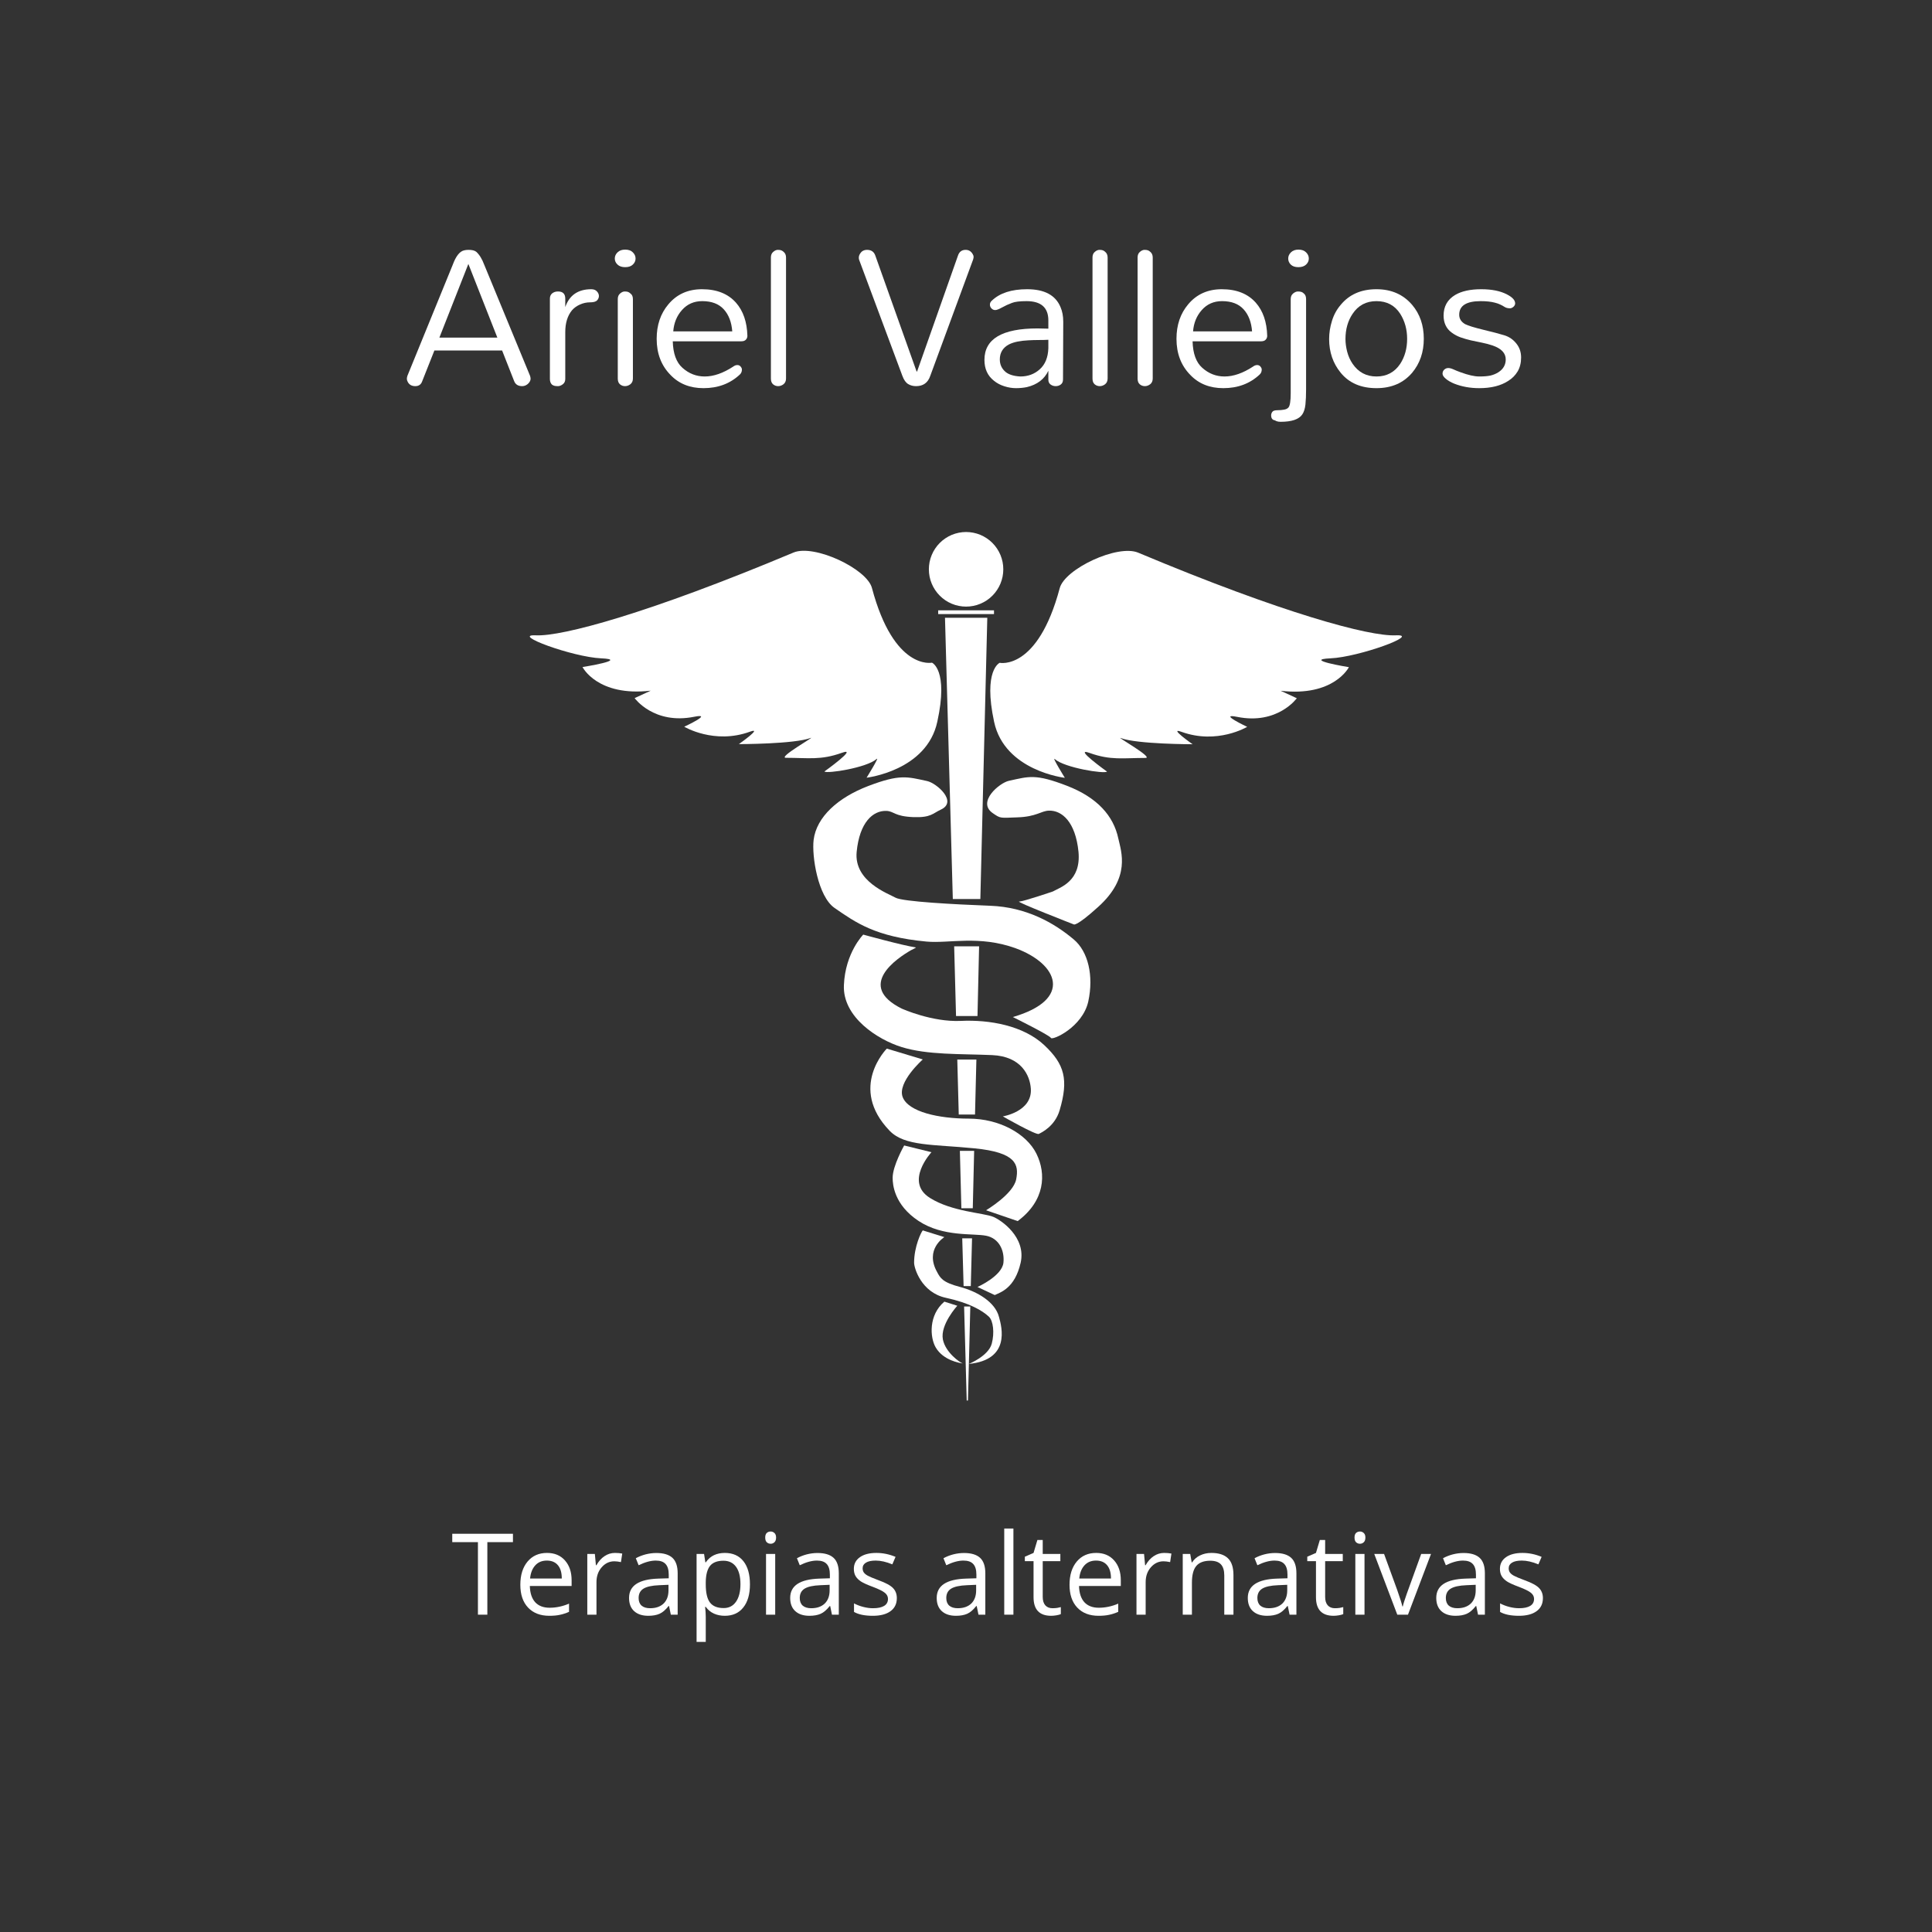 <svg xmlns="http://www.w3.org/2000/svg" xmlns:xlink="http://www.w3.org/1999/xlink" width="500" zoomAndPan="magnify" viewBox="0 0 375 375" height="500" preserveAspectRatio="xMidYMid meet" version="1.0"><rect x="0" y="0" width="375" height="375" fill="#333333" stroke="none"/><defs><g/><clipPath id="fec8c49d0c"><path d="M 187 253 L 189 253 L 189 271.922 L 187 271.922 Z M 187 253 " clip-rule="nonzero"/></clipPath><clipPath id="45543f73c8"><path d="M 180 103.172 L 195 103.172 L 195 118 L 180 118 Z M 180 103.172 " clip-rule="nonzero"/></clipPath></defs><path fill="#ffffff" d="M 180.895 128.625 C 180.895 128.625 173.527 130.219 169.242 114.121 C 168.254 110.383 158.02 105.578 154.023 107.246 C 125.852 119.07 109.094 123.559 104.035 123.316 C 98.98 123.074 111.141 127.539 116.676 127.781 C 122.215 128.023 113.066 129.473 113.066 129.473 C 113.066 129.473 115.957 135.262 126.309 134.059 L 123.18 135.504 C 123.18 135.504 126.91 140.695 134.738 139.125 C 138.637 138.352 132.809 141.055 132.809 141.055 C 132.809 141.055 138.637 144.555 145.57 142.02 C 148.219 141.055 143.406 144.434 143.406 144.434 C 143.406 144.434 154.238 144.434 157.371 143.227 C 158.383 142.84 150.867 147.09 152.555 147.09 C 156.887 147.09 159.297 147.594 163.391 146.125 C 166.762 144.918 160.02 149.742 160.02 149.742 C 160.5 150.227 168.207 149.02 170.133 147.332 C 170.855 146.68 168.207 150.949 168.207 150.949 C 168.207 150.949 179.883 149.621 181.93 140.09 C 184.145 130.004 180.895 128.625 180.895 128.625 Z M 180.895 128.625 " fill-opacity="1" fill-rule="nonzero"/><path fill="#ffffff" d="M 258.258 127.781 C 263.797 127.539 275.98 123.074 270.898 123.316 C 265.844 123.559 249.086 119.094 220.914 107.27 C 216.914 105.602 206.707 110.406 205.695 114.148 C 201.41 130.242 194.043 128.652 194.043 128.652 C 194.043 128.652 190.789 130.027 192.957 140.113 C 195.004 149.648 206.684 150.973 206.684 150.973 C 206.684 150.973 204.035 146.703 204.758 147.355 C 206.684 149.043 214.387 150.25 214.871 149.766 C 214.871 149.766 208.129 144.941 211.5 146.148 C 215.59 147.621 218 147.113 222.332 147.113 C 224.02 147.113 216.508 142.867 217.52 143.25 C 220.648 144.457 231.484 144.457 231.484 144.457 C 231.484 144.457 226.668 141.078 229.316 142.043 C 236.273 144.578 242.078 141.078 242.078 141.078 C 242.078 141.078 236.25 138.352 240.152 139.148 C 247.977 140.719 251.711 135.527 251.711 135.527 L 248.578 134.082 C 258.934 135.289 261.82 129.496 261.82 129.496 C 261.82 129.496 252.719 128.023 258.258 127.781 Z M 258.258 127.781 " fill-opacity="1" fill-rule="nonzero"/><path fill="#ffffff" d="M 186.938 264.691 C 186.961 264.691 186.938 264.691 186.891 264.668 C 186.891 264.691 186.914 264.691 186.938 264.691 Z M 186.938 264.691 " fill-opacity="1" fill-rule="nonzero"/><path fill="#ffffff" d="M 183.012 259.984 C 182.461 257.113 185.809 253.445 185.809 253.445 L 183.301 252.648 C 180.219 255.254 180.484 259.574 181.617 261.531 C 183.109 264.086 186.336 264.57 186.867 264.645 C 186.359 264.496 183.52 262.543 183.012 259.984 Z M 183.012 259.984 " fill-opacity="1" fill-rule="nonzero"/><path fill="#ffffff" d="M 208.418 182.348 C 204.586 179.113 199.195 176.074 192.234 175.809 C 185.254 175.543 175.211 175.012 173.816 174.238 C 172.418 173.441 165.727 171.102 166.277 165.359 C 166.832 159.613 169.434 157.32 172.012 157.395 C 173.574 157.441 173.527 158.457 177.309 158.602 C 180.703 158.723 181.039 157.875 182.605 157.152 C 185.977 155.609 181.762 151.988 179.957 151.602 C 176.055 150.758 174.66 150.227 168.52 152.566 C 162.645 154.812 158.477 158.578 157.926 163.016 C 157.539 166.18 158.766 173.996 161.969 176.219 C 166.086 179.066 169.914 181.84 179.836 182.758 C 184.145 183.168 190.043 181.48 197.148 184.062 C 205.383 187.078 208.32 194.004 196.594 197.406 C 196.594 197.406 203.723 200.93 203.984 201.461 C 204.273 201.992 210.125 199.363 211.234 194.391 C 212.316 189.395 211.211 184.688 208.418 182.348 Z M 208.418 182.348 " fill-opacity="1" fill-rule="nonzero"/><path fill="#ffffff" d="M 217.059 162.727 C 216.121 158.336 212.969 154.789 207.094 152.52 C 200.953 150.152 199.723 150.707 195.824 151.555 C 194.016 151.941 189.562 155.656 192.691 157.828 C 194.234 158.891 194.066 158.77 197.461 158.648 C 201.219 158.527 202.035 157.395 203.602 157.344 C 206.152 157.273 208.754 159.566 209.332 165.309 C 209.887 171.055 205.77 172.234 204.371 173.031 C 204.371 173.031 198.641 174.988 197.82 174.988 C 197.004 174.988 208.418 179.426 208.418 179.426 C 208.418 179.426 208.852 179.934 213.16 176.023 C 219.516 170.305 217.637 165.332 217.059 162.727 Z M 217.059 162.727 " fill-opacity="1" fill-rule="nonzero"/><path fill="#ffffff" d="M 202.688 202.859 C 198.641 199.07 192.09 197.891 186.504 198.156 C 180.918 198.422 175.066 195.789 175.066 195.789 C 166.039 191.324 174.227 185.918 176.848 184.422 C 177.043 184.301 177.957 183.918 177.742 183.891 C 175.141 183.508 167.555 181.406 167.555 181.406 C 167.555 181.406 164.062 184.93 163.801 191.203 C 163.512 197.48 170.469 201.824 174.973 203.223 C 180.004 204.793 186.41 204.527 192.547 204.793 C 198.23 205.031 199.918 208.727 200.086 211.332 C 200.375 215.773 194.645 216.691 194.645 216.691 C 194.645 216.691 201.074 220.359 201.625 220.094 C 202.18 219.828 204.758 218.598 205.672 215.508 C 207.43 209.57 206.66 206.578 202.688 202.859 Z M 202.688 202.859 " fill-opacity="1" fill-rule="nonzero"/><path fill="#ffffff" d="M 188.047 217.125 C 182.195 217.125 176.32 215.82 175.211 212.949 C 174.105 210.078 179.113 205.637 179.113 205.637 L 172.129 203.535 C 172.129 203.535 164.594 211.113 172.684 219.488 C 175.598 222.504 181.062 222.094 189.152 222.891 C 197.242 223.688 197.797 226.027 197.242 228.902 C 196.691 231.773 191.395 234.91 191.395 234.91 L 197.531 237.012 C 202.832 233.074 203.117 227.863 201.168 223.93 C 199.219 219.996 193.898 217.125 188.047 217.125 Z M 188.047 217.125 " fill-opacity="1" fill-rule="nonzero"/><path fill="#ffffff" d="M 192.789 236.188 C 190.84 235.395 184.77 235.199 180.508 232.52 C 175.477 229.383 180.797 223.641 180.797 223.641 L 175.5 222.336 C 175.5 222.336 173.262 226.27 173.262 228.613 C 173.262 229.914 173.551 233.848 178.293 236.984 C 183.039 240.125 188.891 239.352 191.418 239.859 C 193.945 240.363 195.004 242.754 194.766 245.094 C 194.477 247.699 189.73 249.801 189.73 249.801 L 193.078 251.371 C 194.188 250.84 196.98 250.066 198.109 245.094 C 199.219 240.125 194.281 236.793 192.789 236.188 Z M 192.789 236.188 " fill-opacity="1" fill-rule="nonzero"/><path fill="#ffffff" d="M 186.359 249.801 C 182.918 248.906 182.508 248.039 181.906 246.93 C 179.402 242.488 183.301 240.125 183.301 240.125 L 179.113 238.82 C 178.824 239.086 177.426 241.957 177.426 245.094 C 177.426 246.133 178.824 250.863 183.566 251.898 C 188.191 252.891 190.672 254.387 191.945 255.57 C 192.789 256.363 193.055 258.707 192.5 260.805 C 191.852 263.219 188.047 264.738 188.047 264.738 C 196.137 263.941 194.477 257.668 193.898 255.594 C 193.152 252.723 189.684 250.668 186.359 249.801 Z M 186.359 249.801 " fill-opacity="1" fill-rule="nonzero"/><path fill="#ffffff" d="M 187.035 249.633 L 188.43 249.633 L 188.672 240.363 L 186.77 240.363 Z M 187.035 249.633 " fill-opacity="1" fill-rule="nonzero"/><path fill="#ffffff" d="M 186.602 234.523 L 188.816 234.523 L 189.082 223.375 L 186.312 223.375 Z M 186.602 234.523 " fill-opacity="1" fill-rule="nonzero"/><path fill="#ffffff" d="M 185.566 197.215 L 189.73 197.215 L 190.043 183.676 L 185.203 183.676 Z M 185.566 197.215 " fill-opacity="1" fill-rule="nonzero"/><path fill="#ffffff" d="M 184.941 174.504 L 190.285 174.504 L 191.633 119.914 L 183.422 119.914 Z M 184.941 174.504 " fill-opacity="1" fill-rule="nonzero"/><path fill="#ffffff" d="M 186.094 216.328 L 189.25 216.328 L 189.516 205.66 L 185.809 205.66 Z M 186.094 216.328 " fill-opacity="1" fill-rule="nonzero"/><g clip-path="url(#fec8c49d0c)"><path fill="#ffffff" d="M 187.637 271.836 L 187.879 271.836 L 188.336 253.59 L 187.133 253.59 Z M 187.637 271.836 " fill-opacity="1" fill-rule="nonzero"/></g><path fill="#ffffff" d="M 182.098 118.465 L 192.934 118.465 L 192.934 119.191 L 182.098 119.191 Z M 182.098 118.465 " fill-opacity="1" fill-rule="nonzero"/><g clip-path="url(#45543f73c8)"><path fill="#ffffff" d="M 194.738 110.504 C 194.738 110.977 194.695 111.449 194.602 111.914 C 194.508 112.383 194.371 112.832 194.191 113.273 C 194.008 113.711 193.785 114.129 193.523 114.523 C 193.258 114.922 192.961 115.285 192.625 115.621 C 192.289 115.957 191.922 116.258 191.531 116.523 C 191.137 116.785 190.719 117.008 190.281 117.191 C 189.844 117.375 189.391 117.512 188.926 117.602 C 188.461 117.695 187.992 117.742 187.516 117.742 C 187.043 117.742 186.57 117.695 186.105 117.602 C 185.641 117.512 185.191 117.375 184.75 117.191 C 184.312 117.008 183.898 116.785 183.504 116.523 C 183.109 116.258 182.742 115.957 182.41 115.621 C 182.074 115.285 181.773 114.922 181.512 114.523 C 181.246 114.129 181.023 113.711 180.844 113.273 C 180.66 112.832 180.523 112.383 180.43 111.914 C 180.34 111.449 180.293 110.977 180.293 110.504 C 180.293 110.027 180.34 109.555 180.43 109.09 C 180.523 108.625 180.66 108.172 180.844 107.73 C 181.023 107.293 181.246 106.875 181.512 106.48 C 181.773 106.086 182.074 105.719 182.41 105.383 C 182.742 105.047 183.109 104.746 183.504 104.484 C 183.898 104.219 184.312 103.996 184.75 103.812 C 185.191 103.633 185.641 103.496 186.105 103.402 C 186.57 103.309 187.043 103.262 187.516 103.262 C 187.992 103.262 188.461 103.309 188.926 103.402 C 189.391 103.496 189.844 103.633 190.281 103.812 C 190.719 103.996 191.137 104.219 191.531 104.484 C 191.922 104.746 192.289 105.047 192.625 105.383 C 192.961 105.719 193.258 106.086 193.523 106.48 C 193.785 106.875 194.008 107.293 194.191 107.73 C 194.371 108.172 194.508 108.625 194.602 109.09 C 194.695 109.555 194.738 110.027 194.738 110.504 Z M 194.738 110.504 " fill-opacity="1" fill-rule="nonzero"/></g><g fill="#ffffff" fill-opacity="1"><g transform="translate(78.066, 74.95)"><g><path d="M 24.812 -2.016 C 24.883 -1.797 24.922 -1.598 24.922 -1.422 C 24.922 -1.242 24.863 -1.055 24.75 -0.859 C 24.633 -0.672 24.5 -0.516 24.344 -0.391 C 24.02 -0.129 23.664 0 23.281 0 C 22.508 0 21.992 -0.32 21.734 -0.969 L 19.391 -6.922 L 6.25 -6.922 L 3.891 -0.969 C 3.672 -0.32 3.223 0 2.547 0 C 1.836 0 1.344 -0.285 1.062 -0.859 C 0.957 -1.055 0.906 -1.242 0.906 -1.422 C 0.906 -1.598 0.941 -1.797 1.016 -2.016 L 9.812 -23.562 C 10.426 -25.238 11.164 -26.172 12.031 -26.359 C 12.281 -26.422 12.566 -26.453 12.891 -26.453 C 13.566 -26.453 14.062 -26.328 14.375 -26.078 C 14.988 -25.523 15.504 -24.688 15.922 -23.562 Z M 7.219 -9.422 L 18.469 -9.422 L 12.844 -23.719 Z M 7.219 -9.422 "/></g></g></g><g fill="#ffffff" fill-opacity="1"><g transform="translate(103.843, 74.95)"><g><path d="M 4.469 -18.375 C 5.406 -18.375 5.875 -17.91 5.875 -16.984 L 5.875 -15.344 C 6.676 -17.656 8.359 -18.812 10.922 -18.812 C 11.398 -18.812 11.766 -18.672 12.016 -18.391 C 12.273 -18.117 12.406 -17.82 12.406 -17.5 C 12.406 -17.188 12.285 -16.898 12.047 -16.641 C 11.805 -16.391 11.348 -16.266 10.672 -16.266 C 10.004 -16.266 9.359 -16.125 8.734 -15.844 C 8.109 -15.57 7.586 -15.195 7.172 -14.719 C 6.305 -13.656 5.875 -12.242 5.875 -10.484 L 5.875 -1.391 C 5.875 -0.941 5.711 -0.598 5.391 -0.359 C 5.066 -0.117 4.758 0 4.469 0 C 4.188 0 3.957 -0.02 3.781 -0.062 C 3.602 -0.113 3.445 -0.188 3.312 -0.281 C 3.031 -0.539 2.891 -0.91 2.891 -1.391 L 2.891 -16.984 C 2.891 -17.43 3.039 -17.773 3.344 -18.016 C 3.645 -18.254 4.02 -18.375 4.469 -18.375 Z M 4.469 -18.375 "/></g></g></g><g fill="#ffffff" fill-opacity="1"><g transform="translate(116.972, 74.95)"><g><path d="M 6.391 -24.766 C 6.391 -24.316 6.211 -23.926 5.859 -23.594 C 5.516 -23.258 5.02 -23.094 4.375 -23.094 C 3.738 -23.094 3.242 -23.258 2.891 -23.594 C 2.535 -23.926 2.359 -24.316 2.359 -24.766 C 2.359 -25.223 2.535 -25.625 2.891 -25.969 C 3.242 -26.32 3.738 -26.5 4.375 -26.5 C 5.02 -26.5 5.516 -26.32 5.859 -25.969 C 6.211 -25.625 6.391 -25.223 6.391 -24.766 Z M 2.938 -16.891 C 2.938 -17.367 3.086 -17.734 3.391 -17.984 C 3.691 -18.242 3.988 -18.375 4.281 -18.375 C 4.57 -18.375 4.797 -18.344 4.953 -18.281 C 5.109 -18.219 5.254 -18.117 5.391 -17.984 C 5.711 -17.766 5.875 -17.398 5.875 -16.891 L 5.875 -1.484 C 5.875 -1.004 5.711 -0.633 5.391 -0.375 C 5.066 -0.125 4.719 0 4.344 0 C 3.977 0 3.648 -0.117 3.359 -0.359 C 3.078 -0.598 2.938 -0.973 2.938 -1.484 Z M 2.938 -16.891 "/></g></g></g><g fill="#ffffff" fill-opacity="1"><g transform="translate(125.725, 74.95)"><g><path d="M 19.344 -9.766 C 19.344 -9.473 19.242 -9.223 19.047 -9.016 C 18.859 -8.805 18.555 -8.703 18.141 -8.703 L 4.859 -8.703 C 4.922 -6.328 5.547 -4.613 6.734 -3.562 C 7.984 -2.438 9.426 -1.875 11.062 -1.875 C 12.789 -1.875 14.633 -2.516 16.594 -3.797 C 16.852 -3.992 17.117 -4.094 17.391 -4.094 C 17.66 -4.094 17.875 -3.992 18.031 -3.797 C 18.195 -3.609 18.281 -3.414 18.281 -3.219 C 18.281 -2.832 18.148 -2.516 17.891 -2.266 C 16.004 -0.492 13.648 0.391 10.828 0.391 C 8.191 0.391 6.055 -0.461 4.422 -2.172 C 2.629 -3.992 1.734 -6.332 1.734 -9.188 C 1.734 -11.852 2.488 -14.082 4 -15.875 C 5.633 -17.832 7.812 -18.812 10.531 -18.812 C 13.383 -18.812 15.582 -17.941 17.125 -16.203 C 18.531 -14.609 19.27 -12.461 19.344 -9.766 Z M 16.406 -10.625 C 16.27 -12.426 15.723 -13.852 14.766 -14.906 C 13.805 -15.969 12.41 -16.5 10.578 -16.5 C 8.973 -16.5 7.66 -15.922 6.641 -14.766 C 5.641 -13.641 5.078 -12.258 4.953 -10.625 Z M 16.406 -10.625 "/></g></g></g><g fill="#ffffff" fill-opacity="1"><g transform="translate(146.693, 74.95)"><g><path d="M 2.938 -24.969 C 2.938 -25.445 3.086 -25.812 3.391 -26.062 C 3.691 -26.32 3.988 -26.453 4.281 -26.453 C 4.57 -26.453 4.797 -26.422 4.953 -26.359 C 5.109 -26.297 5.254 -26.203 5.391 -26.078 C 5.711 -25.816 5.875 -25.445 5.875 -24.969 L 5.875 -1.484 C 5.875 -1.004 5.711 -0.633 5.391 -0.375 C 5.066 -0.125 4.719 0 4.344 0 C 3.977 0 3.648 -0.117 3.359 -0.359 C 3.078 -0.598 2.938 -0.973 2.938 -1.484 Z M 2.938 -24.969 "/></g></g></g><g fill="#ffffff" fill-opacity="1"><g transform="translate(155.445, 74.95)"><g/></g></g><g fill="#ffffff" fill-opacity="1"><g transform="translate(165.881, 74.95)"><g><path d="M 12.031 -2.844 L 12.125 -2.844 L 20.062 -25.344 C 20.312 -26.082 20.805 -26.453 21.547 -26.453 C 22.16 -26.453 22.625 -26.164 22.938 -25.594 C 23.039 -25.426 23.094 -25.266 23.094 -25.109 C 23.094 -24.953 23.062 -24.773 23 -24.578 L 14.672 -1.969 C 14.223 -0.656 13.305 0 11.922 0 C 11.348 0 10.836 -0.133 10.391 -0.406 C 9.941 -0.676 9.57 -1.195 9.281 -1.969 L 0.906 -24.438 C 0.844 -24.562 0.812 -24.727 0.812 -24.938 C 0.812 -25.145 0.859 -25.344 0.953 -25.531 C 1.055 -25.727 1.188 -25.91 1.344 -26.078 C 1.633 -26.328 1.988 -26.453 2.406 -26.453 C 3.207 -26.453 3.738 -26.098 4 -25.391 Z M 12.031 -2.844 "/></g></g></g><g fill="#ffffff" fill-opacity="1"><g transform="translate(189.782, 74.95)"><g><path d="M 11.594 -11.203 L 13.703 -11.156 L 13.703 -12.75 C 13.703 -15.25 12.289 -16.5 9.469 -16.5 C 8.156 -16.5 7.211 -16.383 6.641 -16.156 C 5.961 -15.906 5.316 -15.609 4.703 -15.266 C 4.098 -14.93 3.66 -14.766 3.391 -14.766 C 3.117 -14.766 2.879 -14.867 2.672 -15.078 C 2.461 -15.285 2.359 -15.535 2.359 -15.828 C 2.359 -16.117 2.484 -16.375 2.734 -16.594 C 4.273 -18.07 6.555 -18.812 9.578 -18.812 C 12.941 -18.812 15.102 -17.656 16.062 -15.344 C 16.414 -14.539 16.594 -13.594 16.594 -12.5 L 16.547 -1.297 C 16.547 -0.848 16.398 -0.52 16.109 -0.312 C 15.828 -0.102 15.5 0 15.125 0 C 14.758 0 14.43 -0.102 14.141 -0.312 C 13.848 -0.52 13.703 -0.832 13.703 -1.25 L 13.703 -2.984 C 12.93 -1.348 11.539 -0.289 9.531 0.188 C 8.883 0.32 8.18 0.391 7.422 0.391 C 6.672 0.391 5.91 0.266 5.141 0.016 C 4.379 -0.223 3.707 -0.582 3.125 -1.062 C 1.906 -2.02 1.297 -3.363 1.297 -5.094 C 1.297 -9.164 4.727 -11.203 11.594 -11.203 Z M 13.703 -9 C 13.16 -8.969 12.547 -8.953 11.859 -8.953 C 11.172 -8.953 10.477 -8.93 9.781 -8.891 C 9.094 -8.859 8.422 -8.781 7.766 -8.656 C 7.109 -8.531 6.523 -8.336 6.016 -8.078 C 4.859 -7.441 4.281 -6.477 4.281 -5.188 C 4.281 -4.164 4.68 -3.332 5.484 -2.688 C 6.129 -2.207 7.055 -1.938 8.266 -1.875 C 9.742 -1.875 11 -2.336 12.031 -3.266 C 13.082 -4.203 13.641 -5.566 13.703 -7.359 Z M 13.703 -9 "/></g></g></g><g fill="#ffffff" fill-opacity="1"><g transform="translate(209.115, 74.95)"><g><path d="M 2.938 -24.969 C 2.938 -25.445 3.086 -25.812 3.391 -26.062 C 3.691 -26.32 3.988 -26.453 4.281 -26.453 C 4.57 -26.453 4.797 -26.422 4.953 -26.359 C 5.109 -26.297 5.254 -26.203 5.391 -26.078 C 5.711 -25.816 5.875 -25.445 5.875 -24.969 L 5.875 -1.484 C 5.875 -1.004 5.711 -0.633 5.391 -0.375 C 5.066 -0.125 4.719 0 4.344 0 C 3.977 0 3.648 -0.117 3.359 -0.359 C 3.078 -0.598 2.938 -0.973 2.938 -1.484 Z M 2.938 -24.969 "/></g></g></g><g fill="#ffffff" fill-opacity="1"><g transform="translate(217.868, 74.95)"><g><path d="M 2.938 -24.969 C 2.938 -25.445 3.086 -25.812 3.391 -26.062 C 3.691 -26.32 3.988 -26.453 4.281 -26.453 C 4.57 -26.453 4.797 -26.422 4.953 -26.359 C 5.109 -26.297 5.254 -26.203 5.391 -26.078 C 5.711 -25.816 5.875 -25.445 5.875 -24.969 L 5.875 -1.484 C 5.875 -1.004 5.711 -0.633 5.391 -0.375 C 5.066 -0.125 4.719 0 4.344 0 C 3.977 0 3.648 -0.117 3.359 -0.359 C 3.078 -0.598 2.938 -0.973 2.938 -1.484 Z M 2.938 -24.969 "/></g></g></g><g fill="#ffffff" fill-opacity="1"><g transform="translate(226.62, 74.95)"><g><path d="M 19.344 -9.766 C 19.344 -9.473 19.242 -9.223 19.047 -9.016 C 18.859 -8.805 18.555 -8.703 18.141 -8.703 L 4.859 -8.703 C 4.922 -6.328 5.547 -4.613 6.734 -3.562 C 7.984 -2.438 9.426 -1.875 11.062 -1.875 C 12.789 -1.875 14.633 -2.516 16.594 -3.797 C 16.852 -3.992 17.117 -4.094 17.391 -4.094 C 17.66 -4.094 17.875 -3.992 18.031 -3.797 C 18.195 -3.609 18.281 -3.414 18.281 -3.219 C 18.281 -2.832 18.148 -2.516 17.891 -2.266 C 16.004 -0.492 13.648 0.391 10.828 0.391 C 8.191 0.391 6.055 -0.461 4.422 -2.172 C 2.629 -3.992 1.734 -6.332 1.734 -9.188 C 1.734 -11.852 2.488 -14.082 4 -15.875 C 5.633 -17.832 7.812 -18.812 10.531 -18.812 C 13.383 -18.812 15.582 -17.941 17.125 -16.203 C 18.531 -14.609 19.27 -12.461 19.344 -9.766 Z M 16.406 -10.625 C 16.27 -12.426 15.723 -13.852 14.766 -14.906 C 13.805 -15.969 12.41 -16.5 10.578 -16.5 C 8.973 -16.5 7.66 -15.922 6.641 -14.766 C 5.641 -13.641 5.078 -12.258 4.953 -10.625 Z M 16.406 -10.625 "/></g></g></g><g fill="#ffffff" fill-opacity="1"><g transform="translate(247.588, 74.95)"><g><path d="M -0.094 6.641 C -0.602 6.578 -0.859 6.254 -0.859 5.672 C -0.859 5.422 -0.781 5.191 -0.625 4.984 C -0.469 4.773 -0.141 4.672 0.359 4.672 C 0.859 4.672 1.289 4.633 1.656 4.562 C 2.031 4.5 2.312 4.359 2.5 4.141 C 2.789 3.816 2.938 2.883 2.938 1.344 L 2.938 -16.891 C 2.938 -17.367 3.094 -17.734 3.406 -17.984 C 3.727 -18.242 4.035 -18.375 4.328 -18.375 C 4.617 -18.375 4.852 -18.344 5.031 -18.281 C 5.207 -18.219 5.359 -18.117 5.484 -17.984 C 5.773 -17.766 5.922 -17.398 5.922 -16.891 L 5.922 0.625 C 5.922 1.781 5.879 2.758 5.797 3.562 C 5.711 4.363 5.508 5.004 5.188 5.484 C 4.551 6.441 3.145 6.922 0.969 6.922 C 0.645 6.922 0.383 6.879 0.188 6.797 C 0 6.723 -0.094 6.672 -0.094 6.641 Z M 6.453 -24.766 C 6.453 -24.316 6.273 -23.926 5.922 -23.594 C 5.566 -23.258 5.066 -23.094 4.422 -23.094 C 3.785 -23.094 3.297 -23.258 2.953 -23.594 C 2.617 -23.926 2.453 -24.316 2.453 -24.766 C 2.453 -25.223 2.629 -25.625 2.984 -25.969 C 3.336 -26.32 3.828 -26.5 4.453 -26.5 C 5.078 -26.5 5.566 -26.32 5.922 -25.969 C 6.273 -25.625 6.453 -25.223 6.453 -24.766 Z M 6.453 -24.766 "/></g></g></g><g fill="#ffffff" fill-opacity="1"><g transform="translate(256.389, 74.95)"><g><path d="M 1.594 -9.141 C 1.594 -10.297 1.773 -11.469 2.141 -12.656 C 2.504 -13.844 3.07 -14.883 3.844 -15.781 C 5.508 -17.801 7.82 -18.812 10.781 -18.812 C 13.664 -18.812 15.973 -17.801 17.703 -15.781 C 19.211 -14.008 19.969 -11.812 19.969 -9.188 C 19.969 -6.594 19.211 -4.395 17.703 -2.594 C 16.004 -0.602 13.695 0.391 10.781 0.391 C 7.789 0.391 5.477 -0.602 3.844 -2.594 C 2.344 -4.426 1.594 -6.609 1.594 -9.141 Z M 4.766 -9.141 C 4.766 -8.367 4.875 -7.551 5.094 -6.688 C 5.32 -5.82 5.676 -5.035 6.156 -4.328 C 7.281 -2.691 8.82 -1.875 10.781 -1.875 C 12.758 -1.875 14.297 -2.691 15.391 -4.328 C 16.285 -5.703 16.734 -7.32 16.734 -9.188 C 16.734 -11.008 16.285 -12.629 15.391 -14.047 C 14.336 -15.68 12.801 -16.5 10.781 -16.5 C 8.789 -16.5 7.25 -15.68 6.156 -14.047 C 5.227 -12.672 4.766 -11.035 4.766 -9.141 Z M 4.766 -9.141 "/></g></g></g><g fill="#ffffff" fill-opacity="1"><g transform="translate(277.934, 74.95)"><g><path d="M 9.469 -16.5 C 6.688 -16.5 5.297 -15.617 5.297 -13.859 C 5.297 -13.086 5.68 -12.477 6.453 -12.031 C 7.023 -11.738 8.207 -11.375 10 -10.938 C 11.801 -10.508 13.164 -10.148 14.094 -9.859 C 15.02 -9.566 15.785 -9.035 16.391 -8.266 C 17.004 -7.504 17.312 -6.602 17.312 -5.562 C 17.312 -4.52 17.086 -3.617 16.641 -2.859 C 16.191 -2.109 15.582 -1.492 14.812 -1.016 C 13.375 -0.078 11.5 0.391 9.188 0.391 C 7.426 0.391 5.805 0.098 4.328 -0.484 C 3.648 -0.766 3.102 -1.082 2.688 -1.438 C 2.27 -1.789 2.062 -2.117 2.062 -2.422 C 2.062 -2.734 2.172 -2.992 2.391 -3.203 C 2.617 -3.41 2.879 -3.516 3.172 -3.516 C 3.461 -3.516 3.801 -3.426 4.188 -3.25 C 4.57 -3.07 5.035 -2.883 5.578 -2.688 C 7.055 -2.145 8.258 -1.875 9.188 -1.875 C 10.113 -1.875 10.848 -1.938 11.391 -2.062 C 11.941 -2.195 12.441 -2.406 12.891 -2.688 C 13.848 -3.301 14.328 -4.133 14.328 -5.188 C 14.328 -6.406 13.477 -7.305 11.781 -7.891 C 11.145 -8.109 10.457 -8.289 9.719 -8.438 C 8.977 -8.582 8.254 -8.734 7.547 -8.891 C 6.848 -9.055 6.188 -9.25 5.562 -9.469 C 4.938 -9.695 4.363 -10.004 3.844 -10.391 C 2.789 -11.16 2.266 -12.266 2.266 -13.703 C 2.266 -15.473 3.016 -16.805 4.516 -17.703 C 5.766 -18.441 7.453 -18.812 9.578 -18.812 C 11.629 -18.812 13.297 -18.473 14.578 -17.797 C 15.629 -17.254 16.156 -16.676 16.156 -16.062 C 16.156 -15.812 16.039 -15.586 15.812 -15.391 C 15.594 -15.203 15.375 -15.109 15.156 -15.109 C 14.738 -15.109 14.391 -15.195 14.109 -15.375 C 13.836 -15.551 13.551 -15.707 13.25 -15.844 C 12.945 -15.988 12.602 -16.109 12.219 -16.203 C 11.477 -16.398 10.562 -16.5 9.469 -16.5 Z M 9.469 -16.5 "/></g></g></g><g fill="#ffffff" fill-opacity="1"><g transform="translate(87.594, 313.406)"><g><path d="M 7 0 L 5.172 0 L 5.172 -14.078 L 0.188 -14.078 L 0.188 -15.703 L 11.969 -15.703 L 11.969 -14.078 L 7 -14.078 Z M 7 0 "/></g></g></g><g fill="#ffffff" fill-opacity="1"><g transform="translate(99.762, 313.406)"><g><path d="M 6.859 0.219 C 5.117 0.219 3.742 -0.312 2.734 -1.375 C 1.734 -2.438 1.234 -3.91 1.234 -5.797 C 1.234 -7.691 1.703 -9.195 2.641 -10.312 C 3.578 -11.426 4.832 -11.984 6.406 -11.984 C 7.875 -11.984 9.035 -11.5 9.891 -10.531 C 10.754 -9.562 11.188 -8.281 11.188 -6.688 L 11.188 -5.562 L 3.078 -5.562 C 3.117 -4.176 3.469 -3.125 4.125 -2.406 C 4.789 -1.695 5.723 -1.344 6.922 -1.344 C 8.191 -1.344 9.445 -1.609 10.688 -2.141 L 10.688 -0.547 C 10.062 -0.273 9.469 -0.082 8.906 0.031 C 8.344 0.156 7.66 0.219 6.859 0.219 Z M 6.375 -10.5 C 5.438 -10.5 4.688 -10.188 4.125 -9.562 C 3.562 -8.945 3.227 -8.098 3.125 -7.016 L 9.281 -7.016 C 9.281 -8.141 9.031 -9 8.531 -9.594 C 8.031 -10.195 7.312 -10.5 6.375 -10.5 Z M 6.375 -10.5 "/></g></g></g><g fill="#ffffff" fill-opacity="1"><g transform="translate(112.103, 313.406)"><g><path d="M 7.266 -11.984 C 7.785 -11.984 8.254 -11.941 8.672 -11.859 L 8.422 -10.203 C 7.93 -10.305 7.504 -10.359 7.141 -10.359 C 6.18 -10.359 5.363 -9.973 4.688 -9.203 C 4.008 -8.43 3.672 -7.469 3.672 -6.312 L 3.672 0 L 1.891 0 L 1.891 -11.781 L 3.359 -11.781 L 3.562 -9.594 L 3.656 -9.594 C 4.094 -10.363 4.617 -10.953 5.234 -11.359 C 5.848 -11.773 6.523 -11.984 7.266 -11.984 Z M 7.266 -11.984 "/></g></g></g><g fill="#ffffff" fill-opacity="1"><g transform="translate(121.082, 313.406)"><g><path d="M 9.125 0 L 8.781 -1.672 L 8.688 -1.672 C 8.102 -0.93 7.52 -0.43 6.938 -0.172 C 6.352 0.086 5.625 0.219 4.75 0.219 C 3.582 0.219 2.664 -0.082 2 -0.688 C 1.344 -1.289 1.016 -2.145 1.016 -3.25 C 1.016 -5.633 2.914 -6.883 6.719 -7 L 8.719 -7.062 L 8.719 -7.781 C 8.719 -8.707 8.516 -9.391 8.109 -9.828 C 7.711 -10.273 7.078 -10.5 6.203 -10.5 C 5.223 -10.5 4.113 -10.195 2.875 -9.594 L 2.328 -10.953 C 2.91 -11.273 3.547 -11.523 4.234 -11.703 C 4.93 -11.879 5.625 -11.969 6.312 -11.969 C 7.719 -11.969 8.758 -11.656 9.438 -11.031 C 10.113 -10.406 10.453 -9.406 10.453 -8.031 L 10.453 0 Z M 5.109 -1.25 C 6.211 -1.25 7.082 -1.551 7.719 -2.156 C 8.352 -2.77 8.672 -3.629 8.672 -4.734 L 8.672 -5.797 L 6.891 -5.719 C 5.473 -5.664 4.445 -5.441 3.812 -5.047 C 3.188 -4.66 2.875 -4.055 2.875 -3.234 C 2.875 -2.586 3.066 -2.094 3.453 -1.75 C 3.848 -1.414 4.398 -1.25 5.109 -1.25 Z M 5.109 -1.25 "/></g></g></g><g fill="#ffffff" fill-opacity="1"><g transform="translate(133.315, 313.406)"><g><path d="M 7.375 0.219 C 6.602 0.219 5.898 0.078 5.266 -0.203 C 4.629 -0.492 4.098 -0.93 3.672 -1.516 L 3.547 -1.516 C 3.629 -0.828 3.672 -0.176 3.672 0.438 L 3.672 5.281 L 1.891 5.281 L 1.891 -11.781 L 3.344 -11.781 L 3.594 -10.156 L 3.672 -10.156 C 4.129 -10.801 4.66 -11.266 5.266 -11.547 C 5.879 -11.836 6.582 -11.984 7.375 -11.984 C 8.938 -11.984 10.141 -11.445 10.984 -10.375 C 11.828 -9.312 12.25 -7.816 12.25 -5.891 C 12.25 -3.961 11.816 -2.461 10.953 -1.391 C 10.098 -0.316 8.906 0.219 7.375 0.219 Z M 7.109 -10.469 C 5.91 -10.469 5.039 -10.133 4.5 -9.469 C 3.969 -8.801 3.691 -7.742 3.672 -6.297 L 3.672 -5.891 C 3.672 -4.242 3.945 -3.062 4.5 -2.344 C 5.051 -1.633 5.938 -1.281 7.156 -1.281 C 8.176 -1.281 8.973 -1.691 9.547 -2.516 C 10.117 -3.336 10.406 -4.473 10.406 -5.922 C 10.406 -7.391 10.117 -8.516 9.547 -9.297 C 8.973 -10.078 8.16 -10.469 7.109 -10.469 Z M 7.109 -10.469 "/></g></g></g><g fill="#ffffff" fill-opacity="1"><g transform="translate(146.794, 313.406)"><g><path d="M 3.672 0 L 1.891 0 L 1.891 -11.781 L 3.672 -11.781 Z M 1.734 -14.969 C 1.734 -15.375 1.832 -15.672 2.031 -15.859 C 2.238 -16.047 2.492 -16.141 2.797 -16.141 C 3.078 -16.141 3.32 -16.039 3.531 -15.844 C 3.738 -15.656 3.844 -15.363 3.844 -14.969 C 3.844 -14.562 3.738 -14.258 3.531 -14.062 C 3.32 -13.863 3.078 -13.766 2.797 -13.766 C 2.492 -13.766 2.238 -13.863 2.031 -14.062 C 1.832 -14.258 1.734 -14.562 1.734 -14.969 Z M 1.734 -14.969 "/></g></g></g><g fill="#ffffff" fill-opacity="1"><g transform="translate(152.358, 313.406)"><g><path d="M 9.125 0 L 8.781 -1.672 L 8.688 -1.672 C 8.102 -0.93 7.52 -0.43 6.938 -0.172 C 6.352 0.086 5.625 0.219 4.75 0.219 C 3.582 0.219 2.664 -0.082 2 -0.688 C 1.344 -1.289 1.016 -2.145 1.016 -3.25 C 1.016 -5.633 2.914 -6.883 6.719 -7 L 8.719 -7.062 L 8.719 -7.781 C 8.719 -8.707 8.516 -9.391 8.109 -9.828 C 7.711 -10.273 7.078 -10.5 6.203 -10.5 C 5.223 -10.5 4.113 -10.195 2.875 -9.594 L 2.328 -10.953 C 2.91 -11.273 3.547 -11.523 4.234 -11.703 C 4.93 -11.879 5.625 -11.969 6.312 -11.969 C 7.719 -11.969 8.758 -11.656 9.438 -11.031 C 10.113 -10.406 10.453 -9.406 10.453 -8.031 L 10.453 0 Z M 5.109 -1.25 C 6.211 -1.25 7.082 -1.551 7.719 -2.156 C 8.352 -2.77 8.672 -3.629 8.672 -4.734 L 8.672 -5.797 L 6.891 -5.719 C 5.473 -5.664 4.445 -5.441 3.812 -5.047 C 3.188 -4.66 2.875 -4.055 2.875 -3.234 C 2.875 -2.586 3.066 -2.094 3.453 -1.75 C 3.848 -1.414 4.398 -1.25 5.109 -1.25 Z M 5.109 -1.25 "/></g></g></g><g fill="#ffffff" fill-opacity="1"><g transform="translate(164.591, 313.406)"><g><path d="M 9.484 -3.219 C 9.484 -2.113 9.07 -1.266 8.25 -0.672 C 7.438 -0.078 6.297 0.219 4.828 0.219 C 3.266 0.219 2.047 -0.031 1.172 -0.531 L 1.172 -2.188 C 1.734 -1.895 2.336 -1.664 2.984 -1.5 C 3.641 -1.332 4.266 -1.25 4.859 -1.25 C 5.797 -1.25 6.516 -1.398 7.016 -1.703 C 7.516 -2.004 7.766 -2.457 7.766 -3.062 C 7.766 -3.52 7.566 -3.91 7.172 -4.234 C 6.773 -4.566 6 -4.953 4.844 -5.391 C 3.75 -5.797 2.969 -6.148 2.5 -6.453 C 2.039 -6.766 1.695 -7.113 1.469 -7.5 C 1.25 -7.883 1.141 -8.348 1.141 -8.891 C 1.141 -9.848 1.531 -10.602 2.312 -11.156 C 3.094 -11.707 4.16 -11.984 5.516 -11.984 C 6.785 -11.984 8.023 -11.727 9.234 -11.219 L 8.609 -9.766 C 7.422 -10.254 6.348 -10.5 5.391 -10.5 C 4.547 -10.5 3.91 -10.363 3.484 -10.094 C 3.055 -9.832 2.844 -9.469 2.844 -9 C 2.844 -8.688 2.922 -8.414 3.078 -8.188 C 3.234 -7.969 3.488 -7.758 3.844 -7.562 C 4.207 -7.363 4.898 -7.07 5.922 -6.688 C 7.316 -6.188 8.258 -5.676 8.75 -5.156 C 9.238 -4.645 9.484 -4 9.484 -3.219 Z M 9.484 -3.219 "/></g></g></g><g fill="#ffffff" fill-opacity="1"><g transform="translate(175.084, 313.406)"><g/></g></g><g fill="#ffffff" fill-opacity="1"><g transform="translate(180.798, 313.406)"><g><path d="M 9.125 0 L 8.781 -1.672 L 8.688 -1.672 C 8.102 -0.93 7.52 -0.43 6.938 -0.172 C 6.352 0.086 5.625 0.219 4.75 0.219 C 3.582 0.219 2.664 -0.082 2 -0.688 C 1.344 -1.289 1.016 -2.145 1.016 -3.25 C 1.016 -5.633 2.914 -6.883 6.719 -7 L 8.719 -7.062 L 8.719 -7.781 C 8.719 -8.707 8.516 -9.391 8.109 -9.828 C 7.711 -10.273 7.078 -10.5 6.203 -10.5 C 5.223 -10.5 4.113 -10.195 2.875 -9.594 L 2.328 -10.953 C 2.91 -11.273 3.547 -11.523 4.234 -11.703 C 4.93 -11.879 5.625 -11.969 6.312 -11.969 C 7.719 -11.969 8.758 -11.656 9.438 -11.031 C 10.113 -10.406 10.453 -9.406 10.453 -8.031 L 10.453 0 Z M 5.109 -1.25 C 6.211 -1.25 7.082 -1.551 7.719 -2.156 C 8.352 -2.77 8.672 -3.629 8.672 -4.734 L 8.672 -5.797 L 6.891 -5.719 C 5.473 -5.664 4.445 -5.441 3.812 -5.047 C 3.188 -4.66 2.875 -4.055 2.875 -3.234 C 2.875 -2.586 3.066 -2.094 3.453 -1.75 C 3.848 -1.414 4.398 -1.25 5.109 -1.25 Z M 5.109 -1.25 "/></g></g></g><g fill="#ffffff" fill-opacity="1"><g transform="translate(193.031, 313.406)"><g><path d="M 3.672 0 L 1.891 0 L 1.891 -16.719 L 3.672 -16.719 Z M 3.672 0 "/></g></g></g><g fill="#ffffff" fill-opacity="1"><g transform="translate(198.595, 313.406)"><g><path d="M 5.688 -1.25 C 6.008 -1.25 6.316 -1.27 6.609 -1.312 C 6.898 -1.363 7.133 -1.414 7.312 -1.469 L 7.312 -0.109 C 7.113 -0.016 6.828 0.062 6.453 0.125 C 6.078 0.188 5.738 0.219 5.438 0.219 C 3.156 0.219 2.016 -0.984 2.016 -3.391 L 2.016 -10.391 L 0.328 -10.391 L 0.328 -11.25 L 2.016 -11.984 L 2.766 -14.5 L 3.797 -14.5 L 3.797 -11.781 L 7.219 -11.781 L 7.219 -10.391 L 3.797 -10.391 L 3.797 -3.453 C 3.797 -2.742 3.961 -2.195 4.297 -1.812 C 4.641 -1.438 5.102 -1.25 5.688 -1.25 Z M 5.688 -1.25 "/></g></g></g><g fill="#ffffff" fill-opacity="1"><g transform="translate(206.36, 313.406)"><g><path d="M 6.859 0.219 C 5.117 0.219 3.742 -0.312 2.734 -1.375 C 1.734 -2.438 1.234 -3.91 1.234 -5.797 C 1.234 -7.691 1.703 -9.195 2.641 -10.312 C 3.578 -11.426 4.832 -11.984 6.406 -11.984 C 7.875 -11.984 9.035 -11.5 9.891 -10.531 C 10.754 -9.562 11.188 -8.281 11.188 -6.688 L 11.188 -5.562 L 3.078 -5.562 C 3.117 -4.176 3.469 -3.125 4.125 -2.406 C 4.789 -1.695 5.723 -1.344 6.922 -1.344 C 8.191 -1.344 9.445 -1.609 10.688 -2.141 L 10.688 -0.547 C 10.062 -0.273 9.469 -0.082 8.906 0.031 C 8.344 0.156 7.66 0.219 6.859 0.219 Z M 6.375 -10.5 C 5.438 -10.5 4.688 -10.188 4.125 -9.562 C 3.562 -8.945 3.227 -8.098 3.125 -7.016 L 9.281 -7.016 C 9.281 -8.141 9.031 -9 8.531 -9.594 C 8.031 -10.195 7.312 -10.5 6.375 -10.5 Z M 6.375 -10.5 "/></g></g></g><g fill="#ffffff" fill-opacity="1"><g transform="translate(218.7, 313.406)"><g><path d="M 7.266 -11.984 C 7.785 -11.984 8.254 -11.941 8.672 -11.859 L 8.422 -10.203 C 7.93 -10.305 7.504 -10.359 7.141 -10.359 C 6.18 -10.359 5.363 -9.973 4.688 -9.203 C 4.008 -8.43 3.672 -7.469 3.672 -6.312 L 3.672 0 L 1.891 0 L 1.891 -11.781 L 3.359 -11.781 L 3.562 -9.594 L 3.656 -9.594 C 4.094 -10.363 4.617 -10.953 5.234 -11.359 C 5.848 -11.773 6.523 -11.984 7.266 -11.984 Z M 7.266 -11.984 "/></g></g></g><g fill="#ffffff" fill-opacity="1"><g transform="translate(227.679, 313.406)"><g><path d="M 9.953 0 L 9.953 -7.609 C 9.953 -8.578 9.734 -9.297 9.297 -9.766 C 8.859 -10.234 8.172 -10.469 7.234 -10.469 C 6.004 -10.469 5.102 -10.133 4.531 -9.469 C 3.957 -8.801 3.672 -7.703 3.672 -6.172 L 3.672 0 L 1.891 0 L 1.891 -11.781 L 3.344 -11.781 L 3.625 -10.156 L 3.719 -10.156 C 4.082 -10.738 4.594 -11.188 5.25 -11.5 C 5.906 -11.82 6.641 -11.984 7.453 -11.984 C 8.867 -11.984 9.938 -11.641 10.656 -10.953 C 11.375 -10.273 11.734 -9.188 11.734 -7.688 L 11.734 0 Z M 9.953 0 "/></g></g></g><g fill="#ffffff" fill-opacity="1"><g transform="translate(241.18, 313.406)"><g><path d="M 9.125 0 L 8.781 -1.672 L 8.688 -1.672 C 8.102 -0.93 7.52 -0.43 6.938 -0.172 C 6.352 0.086 5.625 0.219 4.75 0.219 C 3.582 0.219 2.664 -0.082 2 -0.688 C 1.344 -1.289 1.016 -2.145 1.016 -3.25 C 1.016 -5.633 2.914 -6.883 6.719 -7 L 8.719 -7.062 L 8.719 -7.781 C 8.719 -8.707 8.516 -9.391 8.109 -9.828 C 7.711 -10.273 7.078 -10.5 6.203 -10.5 C 5.223 -10.5 4.113 -10.195 2.875 -9.594 L 2.328 -10.953 C 2.91 -11.273 3.547 -11.523 4.234 -11.703 C 4.93 -11.879 5.625 -11.969 6.312 -11.969 C 7.719 -11.969 8.758 -11.656 9.438 -11.031 C 10.113 -10.406 10.453 -9.406 10.453 -8.031 L 10.453 0 Z M 5.109 -1.25 C 6.211 -1.25 7.082 -1.551 7.719 -2.156 C 8.352 -2.77 8.672 -3.629 8.672 -4.734 L 8.672 -5.797 L 6.891 -5.719 C 5.473 -5.664 4.445 -5.441 3.812 -5.047 C 3.188 -4.66 2.875 -4.055 2.875 -3.234 C 2.875 -2.586 3.066 -2.094 3.453 -1.75 C 3.848 -1.414 4.398 -1.25 5.109 -1.25 Z M 5.109 -1.25 "/></g></g></g><g fill="#ffffff" fill-opacity="1"><g transform="translate(253.413, 313.406)"><g><path d="M 5.688 -1.25 C 6.008 -1.25 6.316 -1.27 6.609 -1.312 C 6.898 -1.363 7.133 -1.414 7.312 -1.469 L 7.312 -0.109 C 7.113 -0.016 6.828 0.062 6.453 0.125 C 6.078 0.188 5.738 0.219 5.438 0.219 C 3.156 0.219 2.016 -0.984 2.016 -3.391 L 2.016 -10.391 L 0.328 -10.391 L 0.328 -11.25 L 2.016 -11.984 L 2.766 -14.5 L 3.797 -14.5 L 3.797 -11.781 L 7.219 -11.781 L 7.219 -10.391 L 3.797 -10.391 L 3.797 -3.453 C 3.797 -2.742 3.961 -2.195 4.297 -1.812 C 4.641 -1.438 5.102 -1.25 5.688 -1.25 Z M 5.688 -1.25 "/></g></g></g><g fill="#ffffff" fill-opacity="1"><g transform="translate(261.178, 313.406)"><g><path d="M 3.672 0 L 1.891 0 L 1.891 -11.781 L 3.672 -11.781 Z M 1.734 -14.969 C 1.734 -15.375 1.832 -15.672 2.031 -15.859 C 2.238 -16.047 2.492 -16.141 2.797 -16.141 C 3.078 -16.141 3.32 -16.039 3.531 -15.844 C 3.738 -15.656 3.844 -15.363 3.844 -14.969 C 3.844 -14.562 3.738 -14.258 3.531 -14.062 C 3.32 -13.863 3.078 -13.766 2.797 -13.766 C 2.492 -13.766 2.238 -13.863 2.031 -14.062 C 1.832 -14.258 1.734 -14.562 1.734 -14.969 Z M 1.734 -14.969 "/></g></g></g><g fill="#ffffff" fill-opacity="1"><g transform="translate(266.742, 313.406)"><g><path d="M 4.469 0 L 0 -11.781 L 1.906 -11.781 L 4.453 -4.797 C 5.023 -3.16 5.359 -2.098 5.453 -1.609 L 5.547 -1.609 C 5.617 -1.992 5.863 -2.781 6.281 -3.969 C 6.707 -5.164 7.648 -7.77 9.109 -11.781 L 11.016 -11.781 L 6.547 0 Z M 4.469 0 "/></g></g></g><g fill="#ffffff" fill-opacity="1"><g transform="translate(277.761, 313.406)"><g><path d="M 9.125 0 L 8.781 -1.672 L 8.688 -1.672 C 8.102 -0.93 7.52 -0.43 6.938 -0.172 C 6.352 0.086 5.625 0.219 4.75 0.219 C 3.582 0.219 2.664 -0.082 2 -0.688 C 1.344 -1.289 1.016 -2.145 1.016 -3.25 C 1.016 -5.633 2.914 -6.883 6.719 -7 L 8.719 -7.062 L 8.719 -7.781 C 8.719 -8.707 8.516 -9.391 8.109 -9.828 C 7.711 -10.273 7.078 -10.5 6.203 -10.5 C 5.223 -10.5 4.113 -10.195 2.875 -9.594 L 2.328 -10.953 C 2.91 -11.273 3.547 -11.523 4.234 -11.703 C 4.93 -11.879 5.625 -11.969 6.312 -11.969 C 7.719 -11.969 8.758 -11.656 9.438 -11.031 C 10.113 -10.406 10.453 -9.406 10.453 -8.031 L 10.453 0 Z M 5.109 -1.25 C 6.211 -1.25 7.082 -1.551 7.719 -2.156 C 8.352 -2.77 8.672 -3.629 8.672 -4.734 L 8.672 -5.797 L 6.891 -5.719 C 5.473 -5.664 4.445 -5.441 3.812 -5.047 C 3.188 -4.66 2.875 -4.055 2.875 -3.234 C 2.875 -2.586 3.066 -2.094 3.453 -1.75 C 3.848 -1.414 4.398 -1.25 5.109 -1.25 Z M 5.109 -1.25 "/></g></g></g><g fill="#ffffff" fill-opacity="1"><g transform="translate(289.994, 313.406)"><g><path d="M 9.484 -3.219 C 9.484 -2.113 9.07 -1.266 8.25 -0.672 C 7.438 -0.078 6.297 0.219 4.828 0.219 C 3.266 0.219 2.047 -0.031 1.172 -0.531 L 1.172 -2.188 C 1.734 -1.895 2.336 -1.664 2.984 -1.5 C 3.641 -1.332 4.266 -1.25 4.859 -1.25 C 5.797 -1.25 6.516 -1.398 7.016 -1.703 C 7.516 -2.004 7.766 -2.457 7.766 -3.062 C 7.766 -3.52 7.566 -3.91 7.172 -4.234 C 6.773 -4.566 6 -4.953 4.844 -5.391 C 3.75 -5.797 2.969 -6.148 2.5 -6.453 C 2.039 -6.766 1.695 -7.113 1.469 -7.5 C 1.25 -7.883 1.141 -8.348 1.141 -8.891 C 1.141 -9.848 1.531 -10.602 2.312 -11.156 C 3.094 -11.707 4.16 -11.984 5.516 -11.984 C 6.785 -11.984 8.023 -11.727 9.234 -11.219 L 8.609 -9.766 C 7.422 -10.254 6.348 -10.5 5.391 -10.5 C 4.547 -10.5 3.91 -10.363 3.484 -10.094 C 3.055 -9.832 2.844 -9.469 2.844 -9 C 2.844 -8.688 2.922 -8.414 3.078 -8.188 C 3.234 -7.969 3.488 -7.758 3.844 -7.562 C 4.207 -7.363 4.898 -7.07 5.922 -6.688 C 7.316 -6.188 8.258 -5.676 8.75 -5.156 C 9.238 -4.645 9.484 -4 9.484 -3.219 Z M 9.484 -3.219 "/></g></g></g></svg>